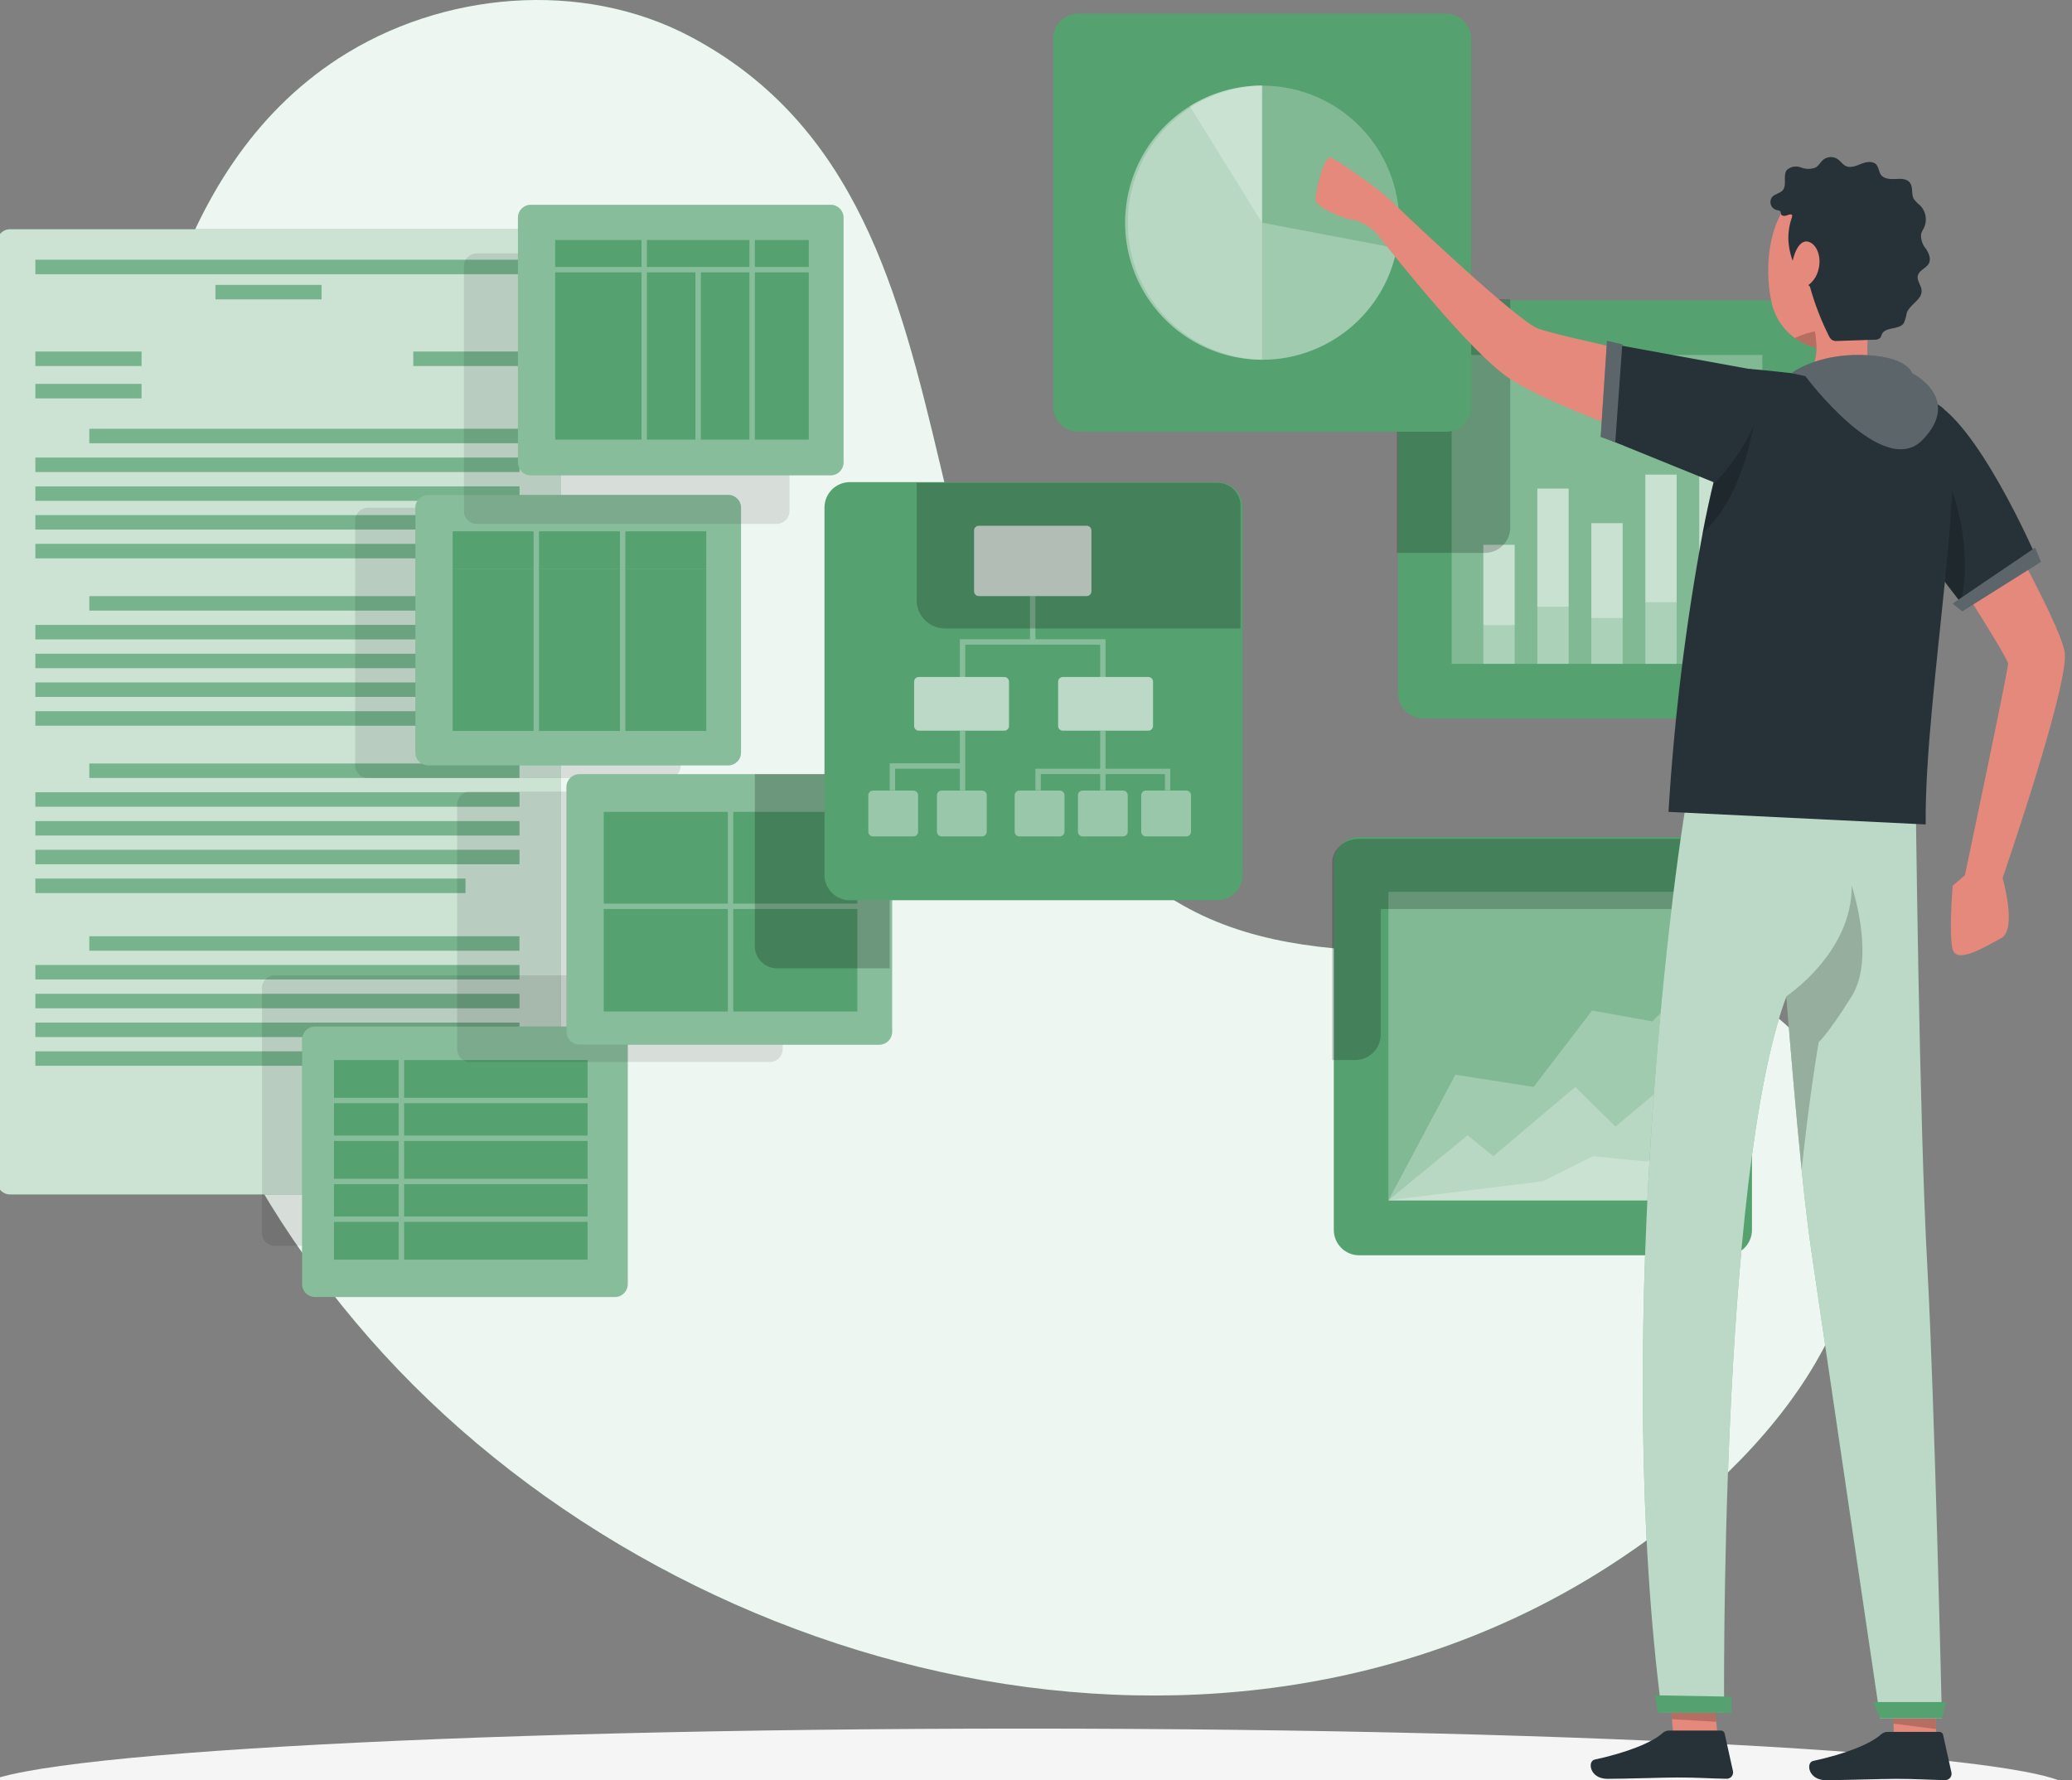 <svg width="384" height="330" viewBox="0 0 384 330" fill="none" xmlns="http://www.w3.org/2000/svg">
<rect x="0" y="0" width="384" height="330" fill="#808080" stroke="none"/>
<g clip-path="url(#clip0_109_144)">
<path d="M62.77 10.805C81.77 -1.525 107.77 -3.905 127.98 6.805C189.62 39.475 159.56 131.675 217.98 167.085C243.7 182.675 278.58 172.715 306.85 178.195C322.4 181.195 337.25 191.465 342.36 206.965C353.97 242.175 325.45 272.805 298.04 290.385C223.65 338.085 120.27 309.935 65.85 245.015C59.268 237.188 53.351 228.826 48.16 220.015C28.78 187.015 20.85 148.015 22.48 110.015C23.96 74.895 30.89 31.485 62.77 10.805Z" fill="#55A170"/>
<path opacity="0.9" d="M62.77 10.805C81.77 -1.525 107.77 -3.905 127.98 6.805C189.62 39.475 159.56 131.675 217.98 167.085C243.7 182.675 278.58 172.715 306.85 178.195C322.4 181.195 337.25 191.465 342.36 206.965C353.97 242.175 325.45 272.805 298.04 290.385C223.65 338.085 120.27 309.935 65.85 245.015C59.268 237.188 53.351 228.826 48.16 220.015C28.78 187.015 20.85 148.015 22.48 110.015C23.96 74.895 30.89 31.485 62.77 10.805Z" fill="white"/>
<path d="M189.89 343.045C296.972 343.045 383.78 337.976 383.78 331.725C383.78 325.473 296.972 320.405 189.89 320.405C82.808 320.405 -4 325.473 -4 331.725C-4 337.976 82.808 343.045 189.89 343.045Z" fill="#F5F5F5"/>
<path d="M101.52 42.495H1.84C0.531 42.495 -0.53 43.556 -0.53 44.865V219.025C-0.53 220.334 0.531 221.395 1.84 221.395H101.52C102.829 221.395 103.89 220.334 103.89 219.025V44.865C103.89 43.556 102.829 42.495 101.52 42.495Z" fill="#55A170"/>
<path opacity="0.7" d="M101.52 42.495H1.84C0.531 42.495 -0.53 43.556 -0.53 44.865V219.025C-0.53 220.334 0.531 221.395 1.84 221.395H101.52C102.829 221.395 103.89 220.334 103.89 219.025V44.865C103.89 43.556 102.829 42.495 101.52 42.495Z" fill="white"/>
<path d="M26.23 65.165H6.56V67.835H26.23V65.165Z" fill="#55A170"/>
<path d="M26.23 71.165H6.56V73.835H26.23V71.165Z" fill="#55A170"/>
<path d="M96.27 65.165H76.6V67.835H96.27V65.165Z" fill="#55A170"/>
<path d="M59.6 52.815H39.93V55.485H59.6V52.815Z" fill="#55A170"/>
<path d="M96.27 48.154H6.56V50.825H96.27V48.154Z" fill="#55A170"/>
<path d="M96.26 79.485H16.56V82.155H96.26V79.485Z" fill="#55A170"/>
<path d="M96.27 84.815H6.56V87.485H96.27V84.815Z" fill="#55A170"/>
<path d="M96.27 90.154H6.56V92.825H96.27V90.154Z" fill="#55A170"/>
<path d="M96.27 95.485H6.56V98.155H96.27V95.485Z" fill="#55A170"/>
<path d="M86.26 100.815H6.56V103.485H86.26V100.815Z" fill="#55A170"/>
<path d="M96.26 110.505H16.56V113.175H96.26V110.505Z" fill="#55A170"/>
<path d="M96.27 115.835H6.56V118.505H96.27V115.835Z" fill="#55A170"/>
<path d="M96.27 121.175H6.56V123.845H96.27V121.175Z" fill="#55A170"/>
<path d="M96.27 126.505H6.56V129.175H96.27V126.505Z" fill="#55A170"/>
<path d="M86.26 131.835H6.56V134.505H86.26V131.835Z" fill="#55A170"/>
<path d="M96.26 141.525H16.56V144.195H96.26V141.525Z" fill="#55A170"/>
<path d="M96.27 146.855H6.56V149.525H96.27V146.855Z" fill="#55A170"/>
<path d="M96.27 152.195H6.56V154.865H96.27V152.195Z" fill="#55A170"/>
<path d="M96.27 157.525H6.56V160.195H96.27V157.525Z" fill="#55A170"/>
<path d="M86.26 162.855H6.56V165.525H86.26V162.855Z" fill="#55A170"/>
<path d="M96.26 173.545H16.56V176.215H96.26V173.545Z" fill="#55A170"/>
<path d="M96.27 178.875H6.56V181.544H96.27V178.875Z" fill="#55A170"/>
<path d="M96.27 184.215H6.56V186.885H96.27V184.215Z" fill="#55A170"/>
<path d="M96.27 189.545H6.56V192.215H96.27V189.545Z" fill="#55A170"/>
<path d="M86.26 194.875H6.56V197.544H86.26V194.875Z" fill="#55A170"/>
<path d="M96.27 210.255H76.6V212.925H96.27V210.255Z" fill="#55A170"/>
<g opacity="0.2">
<path d="M26.23 65.165H6.56V67.835H26.23V65.165Z" fill="white"/>
<path d="M26.23 71.165H6.56V73.835H26.23V71.165Z" fill="white"/>
<path d="M96.27 65.165H76.6V67.835H96.27V65.165Z" fill="white"/>
<path d="M59.6 52.815H39.93V55.484H59.6V52.815Z" fill="white"/>
<path d="M96.27 48.154H6.56V50.825H96.27V48.154Z" fill="white"/>
<path d="M96.26 79.485H16.56V82.155H96.26V79.485Z" fill="white"/>
<path d="M96.27 84.814H6.56V87.484H96.27V84.814Z" fill="white"/>
<path d="M96.27 90.154H6.56V92.825H96.27V90.154Z" fill="white"/>
<path d="M96.27 95.485H6.56V98.155H96.27V95.485Z" fill="white"/>
<path d="M86.26 100.814H6.56V103.484H86.26V100.814Z" fill="white"/>
<path d="M96.26 110.505H16.56V113.175H96.26V110.505Z" fill="white"/>
<path d="M96.27 115.834H6.56V118.504H96.27V115.834Z" fill="white"/>
<path d="M96.27 121.175H6.56V123.845H96.27V121.175Z" fill="white"/>
<path d="M96.27 126.505H6.56V129.175H96.27V126.505Z" fill="white"/>
<path d="M86.26 131.834H6.56V134.504H86.26V131.834Z" fill="white"/>
<path d="M96.26 141.524H16.56V144.194H96.26V141.524Z" fill="white"/>
<path d="M96.27 146.854H6.56V149.524H96.27V146.854Z" fill="white"/>
<path d="M96.27 152.195H6.56V154.865H96.27V152.195Z" fill="white"/>
<path d="M96.27 157.524H6.56V160.194H96.27V157.524Z" fill="white"/>
<path d="M86.26 162.854H6.56V165.524H86.26V162.854Z" fill="white"/>
<path d="M96.26 173.544H16.56V176.214H96.26V173.544Z" fill="white"/>
<path d="M96.27 178.875H6.56V181.544H96.27V178.875Z" fill="white"/>
<path d="M96.27 184.215H6.56V186.885H96.27V184.215Z" fill="white"/>
<path d="M96.27 189.544H6.56V192.214H96.27V189.544Z" fill="white"/>
<path d="M86.26 194.875H6.56V197.544H86.26V194.875Z" fill="white"/>
<path d="M96.27 210.255H76.6V212.925H96.27V210.255Z" fill="white"/>
</g>
<path opacity="0.1" d="M106.52 180.785H50.92C49.611 180.785 48.55 181.846 48.55 183.155V228.545C48.55 229.854 49.611 230.915 50.92 230.915H106.52C107.829 230.915 108.89 229.854 108.89 228.545V183.155C108.89 181.846 107.829 180.785 106.52 180.785Z" fill="black"/>
<path d="M113.96 190.275H58.36C57.051 190.275 55.99 191.336 55.99 192.645V238.035C55.99 239.344 57.051 240.405 58.36 240.405H113.96C115.269 240.405 116.33 239.344 116.33 238.035V192.645C116.33 191.336 115.269 190.275 113.96 190.275Z" fill="#55A170"/>
<path opacity="0.3" d="M113.96 190.275H58.36C57.051 190.275 55.99 191.336 55.99 192.645V238.035C55.99 239.344 57.051 240.405 58.36 240.405H113.96C115.269 240.405 116.33 239.344 116.33 238.035V192.645C116.33 191.336 115.269 190.275 113.96 190.275Z" fill="white"/>
<path d="M73.89 219.485H61.89V225.485H73.89V219.485Z" fill="#55A170"/>
<path d="M108.89 219.485H74.89V225.485H108.89V219.485Z" fill="#55A170"/>
<path d="M73.89 211.485H61.89V218.485H73.89V211.485Z" fill="#55A170"/>
<path d="M73.89 204.485H61.89V210.485H73.89V204.485Z" fill="#55A170"/>
<path d="M108.89 211.485H74.89V218.485H108.89V211.485Z" fill="#55A170"/>
<path d="M108.89 226.485H74.89V233.485H108.89V226.485Z" fill="#55A170"/>
<path d="M108.89 204.485H74.89V210.485H108.89V204.485Z" fill="#55A170"/>
<path d="M73.89 226.485H61.89V233.485H73.89V226.485Z" fill="#55A170"/>
<path d="M73.89 196.485H61.89V203.485H73.89V196.485Z" fill="#55A170"/>
<path d="M108.89 196.485H74.89V203.485H108.89V196.485Z" fill="#55A170"/>
<path opacity="0.1" d="M123.79 94.105H68.19C66.881 94.105 65.82 95.166 65.82 96.475V141.865C65.82 143.173 66.881 144.234 68.19 144.234H123.79C125.099 144.234 126.16 143.173 126.16 141.865V96.475C126.16 95.166 125.099 94.105 123.79 94.105Z" fill="black"/>
<path d="M134.96 91.735H79.36C78.051 91.735 76.99 92.796 76.99 94.105V139.495C76.99 140.804 78.051 141.865 79.36 141.865H134.96C136.269 141.865 137.33 140.804 137.33 139.495V94.105C137.33 92.796 136.269 91.735 134.96 91.735Z" fill="#55A170"/>
<path opacity="0.3" d="M134.96 91.735H79.36C78.051 91.735 76.99 92.796 76.99 94.105V139.495C76.99 140.804 78.051 141.865 79.36 141.865H134.96C136.269 141.865 137.33 140.804 137.33 139.495V94.105C137.33 92.796 136.269 91.735 134.96 91.735Z" fill="white"/>
<path d="M130.89 98.485H115.89V105.485H130.89V98.485Z" fill="#55A170"/>
<path d="M114.89 98.485H99.89V105.485H114.89V98.485Z" fill="#55A170"/>
<path d="M114.89 105.485H99.89V135.485H114.89V105.485Z" fill="#55A170"/>
<path d="M130.89 105.485H115.89V135.485H130.89V105.485Z" fill="#55A170"/>
<path d="M98.89 98.485H83.89V105.485H98.89V98.485Z" fill="#55A170"/>
<path d="M98.89 105.485H83.89V135.485H98.89V105.485Z" fill="#55A170"/>
<path opacity="0.1" d="M142.69 146.715H87.09C85.781 146.715 84.72 147.776 84.72 149.085V194.475C84.72 195.784 85.781 196.845 87.09 196.845H142.69C143.999 196.845 145.06 195.784 145.06 194.475V149.085C145.06 147.776 143.999 146.715 142.69 146.715Z" fill="black"/>
<path d="M162.96 143.505H107.36C106.051 143.505 104.99 144.566 104.99 145.875V191.265C104.99 192.574 106.051 193.635 107.36 193.635H162.96C164.269 193.635 165.33 192.574 165.33 191.265V145.875C165.33 144.566 164.269 143.505 162.96 143.505Z" fill="#55A170"/>
<path opacity="0.3" d="M162.96 143.505H107.36C106.051 143.505 104.99 144.566 104.99 145.875V191.265C104.99 192.574 106.051 193.635 107.36 193.635H162.96C164.269 193.635 165.33 192.574 165.33 191.265V145.875C165.33 144.566 164.269 143.505 162.96 143.505Z" fill="white"/>
<path d="M158.89 150.485H135.89V167.485H158.89V150.485Z" fill="#55A170"/>
<path d="M134.89 150.485H111.89V167.485H134.89V150.485Z" fill="#55A170"/>
<path d="M134.89 168.485H111.89V187.485H134.89V168.485Z" fill="#55A170"/>
<path d="M158.89 168.485H135.89V187.485H158.89V168.485Z" fill="#55A170"/>
<path opacity="0.2" d="M164.89 145.875V179.485H144.16C143.578 179.503 142.999 179.399 142.459 179.179C141.92 178.959 141.434 178.627 141.031 178.207C140.628 177.786 140.318 177.285 140.122 176.737C139.925 176.189 139.846 175.605 139.89 175.025V143.485H162.96C164.27 143.485 164.89 144.565 164.89 145.875Z" fill="black"/>
<path opacity="0.1" d="M143.95 46.975H88.35C87.042 46.975 85.981 48.036 85.981 49.345V94.735C85.981 96.043 87.042 97.105 88.35 97.105H143.95C145.259 97.105 146.32 96.043 146.32 94.735V49.345C146.32 48.036 145.259 46.975 143.95 46.975Z" fill="black"/>
<path d="M153.96 37.965H98.36C97.051 37.965 95.99 39.026 95.99 40.335V85.725C95.99 87.034 97.051 88.095 98.36 88.095H153.96C155.269 88.095 156.33 87.034 156.33 85.725V40.335C156.33 39.026 155.269 37.965 153.96 37.965Z" fill="#55A170"/>
<path opacity="0.3" d="M153.96 37.965H98.36C97.051 37.965 95.99 39.026 95.99 40.335V85.725C95.99 87.034 97.051 88.095 98.36 88.095H153.96C155.269 88.095 156.33 87.034 156.33 85.725V40.335C156.33 39.026 155.269 37.965 153.96 37.965Z" fill="white"/>
<path d="M138.89 44.485H119.89V49.485H138.89V44.485Z" fill="#55A170"/>
<path d="M128.89 50.485H119.89V81.485H128.89V50.485Z" fill="#55A170"/>
<path d="M149.89 44.485H139.89V49.485H149.89V44.485Z" fill="#55A170"/>
<path d="M149.89 50.485H139.89V81.485H149.89V50.485Z" fill="#55A170"/>
<path d="M138.89 50.485H129.89V81.485H138.89V50.485Z" fill="#55A170"/>
<path d="M118.89 50.485H102.89V81.485H118.89V50.485Z" fill="#55A170"/>
<path d="M118.89 44.485H102.89V49.485H118.89V44.485Z" fill="#55A170"/>
<path d="M319.98 155.175H251.9C249.299 155.175 247.19 157.283 247.19 159.885V227.965C247.19 230.566 249.299 232.675 251.9 232.675H319.98C322.582 232.675 324.69 230.566 324.69 227.965V159.885C324.69 157.283 322.582 155.175 319.98 155.175Z" fill="#55A170"/>
<path opacity="0.25" d="M314.891 165.305H257.311V222.555H314.891V165.305Z" fill="white"/>
<path opacity="0.25" d="M257.311 222.485L271.971 210.435L276.761 214.295L291.941 201.475L299.401 208.815L314.891 195.815V222.485H257.311Z" fill="white"/>
<path opacity="0.25" d="M257.311 222.485L269.721 199.205L284.221 201.465L295.061 187.305L306.221 189.315L314.891 180.655V222.485H257.311Z" fill="white"/>
<path opacity="0.25" d="M257.311 222.485L285.941 218.945L295.221 214.305L305.221 215.305L314.891 210.485V222.485H257.311Z" fill="white"/>
<path opacity="0.2" d="M316.89 155.485V163.485C316.836 164.793 316.292 166.034 315.366 166.96C314.439 167.886 313.199 168.431 311.89 168.485H255.89V191.965C255.825 193.227 255.263 194.411 254.325 195.259C253.388 196.106 252.152 196.547 250.89 196.485H246.89V159.885C246.89 157.285 249.29 155.485 251.89 155.485H316.89Z" fill="black"/>
<path d="M225.59 89.365H157.51C154.909 89.365 152.8 91.474 152.8 94.075V162.155C152.8 164.756 154.909 166.865 157.51 166.865H225.59C228.192 166.865 230.3 164.756 230.3 162.155V94.075C230.3 91.474 228.192 89.365 225.59 89.365Z" fill="#55A170"/>
<path opacity="0.8" d="M201.401 97.455H181.391C180.91 97.455 180.521 97.844 180.521 98.325V109.615C180.521 110.095 180.91 110.485 181.391 110.485H201.401C201.881 110.485 202.271 110.095 202.271 109.615V98.325C202.271 97.844 201.881 97.455 201.401 97.455Z" fill="white"/>
<path opacity="0.6" d="M186.13 125.485H170.28C169.8 125.485 169.41 125.874 169.41 126.355V134.565C169.41 135.045 169.8 135.435 170.28 135.435H186.13C186.611 135.435 187 135.045 187 134.565V126.355C187 125.874 186.611 125.485 186.13 125.485Z" fill="white"/>
<path opacity="0.6" d="M212.82 125.485H196.97C196.49 125.485 196.1 125.874 196.1 126.355V134.565C196.1 135.045 196.49 135.435 196.97 135.435H212.82C213.301 135.435 213.69 135.045 213.69 134.565V126.355C213.69 125.874 213.301 125.485 212.82 125.485Z" fill="white"/>
<path opacity="0.4" d="M196.41 146.535H188.92C188.44 146.535 188.05 146.924 188.05 147.405V154.165C188.05 154.645 188.44 155.035 188.92 155.035H196.41C196.891 155.035 197.28 154.645 197.28 154.165V147.405C197.28 146.924 196.891 146.535 196.41 146.535Z" fill="white"/>
<path opacity="0.4" d="M208.13 146.535H200.641C200.16 146.535 199.771 146.924 199.771 147.405V154.165C199.771 154.645 200.16 155.035 200.641 155.035H208.13C208.611 155.035 209 154.645 209 154.165V147.405C209 146.924 208.611 146.535 208.13 146.535Z" fill="white"/>
<path opacity="0.4" d="M219.861 146.535H212.371C211.89 146.535 211.5 146.924 211.5 147.405V154.165C211.5 154.645 211.89 155.035 212.371 155.035H219.861C220.341 155.035 220.73 154.645 220.73 154.165V147.405C220.73 146.924 220.341 146.535 219.861 146.535Z" fill="white"/>
<path opacity="0.4" d="M169.28 146.535H161.79C161.31 146.535 160.92 146.924 160.92 147.405V154.165C160.92 154.645 161.31 155.035 161.79 155.035H169.28C169.761 155.035 170.15 154.645 170.15 154.165V147.405C170.15 146.924 169.761 146.535 169.28 146.535Z" fill="white"/>
<path opacity="0.4" d="M182 146.535H174.51C174.03 146.535 173.64 146.924 173.64 147.405V154.165C173.64 154.645 174.03 155.035 174.51 155.035H182C182.481 155.035 182.87 154.645 182.87 154.165V147.405C182.87 146.924 182.481 146.535 182 146.535Z" fill="white"/>
<g opacity="0.3">
<path d="M203.89 125.485H204.89V118.485H191.89V110.485H190.89V118.485H177.89V125.485H178.89V119.485H203.89V125.485Z" fill="white"/>
<path d="M177.89 141.485H164.89V146.485H165.89V142.485H177.89V146.485H178.89V135.485H177.89V141.485Z" fill="white"/>
<path d="M204.89 142.485V135.485H203.89V142.485H191.89V146.485H192.89V143.485H203.89V146.485H204.89V143.485H215.89V146.485H216.89V142.485H204.89Z" fill="white"/>
</g>
<path opacity="0.2" d="M229.89 94.075V116.485H174.96C173.641 116.441 172.387 115.902 171.448 114.976C170.508 114.049 169.952 112.803 169.89 111.485V89.485H225.6C226.191 89.48 226.775 89.598 227.318 89.832C227.86 90.065 228.349 90.408 228.752 90.839C229.155 91.27 229.464 91.781 229.66 92.338C229.856 92.894 229.934 93.486 229.89 94.075Z" fill="black"/>
<path d="M331.86 55.675H263.78C261.179 55.675 259.07 57.783 259.07 60.385V128.465C259.07 131.066 261.179 133.175 263.78 133.175H331.86C334.462 133.175 336.57 131.066 336.57 128.465V60.385C336.57 57.783 334.462 55.675 331.86 55.675Z" fill="#55A170"/>
<path opacity="0.25" d="M326.61 65.795H269.03V123.045H326.61V65.795Z" fill="white"/>
<path opacity="0.35" d="M280.71 100.985H274.91V115.855H280.71V100.985Z" fill="white"/>
<path opacity="0.35" d="M280.71 100.985H274.91V123.045H280.71V100.985Z" fill="white"/>
<path opacity="0.35" d="M290.71 90.565H284.91V112.455H290.71V90.565Z" fill="white"/>
<path opacity="0.35" d="M290.71 90.565H284.91V123.045H290.71V90.565Z" fill="white"/>
<path opacity="0.35" d="M300.72 96.975H294.92V114.545H300.72V96.975Z" fill="white"/>
<path opacity="0.35" d="M300.72 96.975H294.92V123.045H300.72V96.975Z" fill="white"/>
<path opacity="0.35" d="M310.73 87.975H304.93V111.615H310.73V87.975Z" fill="white"/>
<path opacity="0.35" d="M310.73 87.975H304.93V123.045H310.73V87.975Z" fill="white"/>
<path opacity="0.35" d="M320.73 74.225H314.93V107.125H320.73V74.225Z" fill="white"/>
<path opacity="0.35" d="M320.73 74.225H314.93V123.045H320.73V74.225Z" fill="white"/>
<path opacity="0.2" d="M279.89 55.485V97.885C279.859 99.135 279.332 100.321 278.427 101.184C277.521 102.046 276.31 102.514 275.06 102.485H258.89V60.375C258.918 59.088 259.441 57.862 260.35 56.951C261.259 56.041 262.484 55.515 263.77 55.485H279.89Z" fill="black"/>
<path d="M267.95 2.525H199.87C197.269 2.525 195.16 4.633 195.16 7.235V75.315C195.16 77.916 197.269 80.025 199.87 80.025H267.95C270.551 80.025 272.66 77.916 272.66 75.315V7.235C272.66 4.633 270.551 2.525 267.95 2.525Z" fill="#55A170"/>
<path opacity="0.25" d="M259.006 45.349C261.255 31.497 251.848 18.445 237.996 16.197C224.144 13.948 211.091 23.355 208.843 37.207C206.594 51.059 216.001 64.111 229.853 66.36C243.705 68.608 256.758 59.202 259.006 45.349Z" fill="white"/>
<path opacity="0.25" d="M233.89 41.275L258.89 46.015C257.989 50.751 255.759 55.132 252.461 58.648C249.163 62.164 244.933 64.67 240.265 65.872C235.596 67.074 230.682 66.924 226.096 65.438C221.51 63.952 217.442 61.192 214.365 57.481C211.289 53.769 209.331 49.259 208.722 44.477C208.113 39.695 208.876 34.838 210.923 30.474C212.97 26.11 216.217 22.418 220.283 19.829C224.35 17.24 229.069 15.862 233.89 15.855V41.275Z" fill="white"/>
<path opacity="0.25" d="M233.89 41.275V66.685C227.237 66.544 220.904 63.8 216.252 59.041C211.6 54.283 208.999 47.89 209.008 41.235C209.017 34.581 211.636 28.195 216.301 23.45C220.967 18.704 227.307 15.977 233.96 15.855L233.89 41.275Z" fill="white"/>
<path opacity="0.25" d="M233.891 41.275L220.5 19.675C222.487 18.437 224.639 17.484 226.891 16.845C229.14 16.193 231.469 15.856 233.811 15.845L233.891 41.275Z" fill="white"/>
<path d="M368.14 91.485C368.14 91.485 381.64 115.145 382.64 120.815C383.64 126.485 371.14 162.735 371.14 162.735C371.14 162.735 373.89 172.275 370.89 173.885C367.89 175.495 362.65 178.735 361.89 175.985C361.13 173.235 361.89 164.165 361.89 164.165L364.15 162.235C364.15 162.235 372.15 124.355 372.15 123.045C372.15 121.735 357.64 99.395 357.64 99.395L368.14 91.485Z" fill="#E4897B"/>
<path d="M318.37 322.515L310.26 323.365L309.85 318.665L308.74 305.875L316.85 305.015L318.08 319.145L318.37 322.515Z" fill="#E4897B"/>
<path d="M358.85 321.485H350.99L350.92 319.705L350.91 319.485L350.51 308.085L350.5 307.855L350.34 303.485H358.21L358.85 321.485Z" fill="#E4897B"/>
<path opacity="0.2" d="M316.85 305.015L318.08 319.145L309.85 318.665L308.74 305.875L316.85 305.015Z" fill="black"/>
<path opacity="0.2" d="M358.801 320.485H358.79L350.921 319.485H350.91L350.5 308.485H350.51L358.391 309.115L358.79 320.135L358.801 320.485Z" fill="black"/>
<path d="M377.17 102.815L363.64 112.015L363.38 111.685L355.17 100.985L350.17 94.425L357.6 74.225C366.14 77.485 377.17 102.815 377.17 102.815Z" fill="#263238"/>
<path opacity="0.2" d="M363.38 111.685L355.17 100.985L361.76 90.874C361.76 90.874 365.79 101.315 363.38 111.685Z" fill="black"/>
<path d="M349.89 321.015H359.44C359.597 321.014 359.75 321.067 359.872 321.165C359.994 321.264 360.078 321.401 360.11 321.555L361.66 328.555C361.693 328.724 361.687 328.899 361.644 329.067C361.602 329.234 361.523 329.39 361.413 329.524C361.303 329.657 361.166 329.765 361.01 329.839C360.854 329.914 360.683 329.953 360.51 329.955C357.42 329.905 355.17 329.715 351.29 329.715C348.9 329.715 341.69 329.965 338.39 329.965C335.09 329.965 334.66 326.705 336.01 326.405C342.07 325.085 346.63 323.255 348.57 321.515C348.929 321.184 349.402 321.005 349.89 321.015Z" fill="#263238"/>
<path d="M309.4 320.765H318.95C319.107 320.764 319.259 320.817 319.381 320.915C319.504 321.014 319.588 321.151 319.62 321.305L321.17 328.305C321.202 328.474 321.197 328.649 321.154 328.817C321.111 328.984 321.032 329.14 320.923 329.274C320.813 329.407 320.675 329.515 320.519 329.589C320.363 329.664 320.193 329.703 320.02 329.705C316.93 329.655 314.68 329.465 310.8 329.465C308.41 329.465 301.2 329.715 297.9 329.715C294.6 329.715 294.17 326.455 295.52 326.155C301.58 324.835 306.14 323.005 308.08 321.265C308.439 320.934 308.912 320.755 309.4 320.765Z" fill="#263238"/>
<path d="M308 317.485H319.53C319.53 317.485 318.59 218.235 331.06 184.715C331.94 195.795 332.93 207.285 333.9 216.865C334.5 222.795 335.11 227.865 335.68 231.775C339.31 256.775 348.46 318.485 348.46 318.485H359.89C359.89 318.485 358.53 259.345 357.19 234.785C355.7 208.115 355.06 149.485 354.99 144.485H313.25C309.28 165.485 299.1 249.485 308 317.485Z" fill="#55A170"/>
<path opacity="0.6" d="M308 317.485H319.53C319.53 317.485 318.59 218.235 331.06 184.715C331.94 195.795 332.93 207.285 333.9 216.865C334.5 222.795 335.11 227.865 335.68 231.775C339.31 256.775 348.46 318.485 348.46 318.485H359.89C359.89 318.485 358.53 259.345 357.19 234.785C355.7 208.115 355.06 149.485 354.99 144.485H313.25C309.28 165.485 299.1 249.485 308 317.485Z" fill="white"/>
<path d="M328.39 56.355C328.49 56.734 328.6 57.114 328.73 57.465C329.671 60.089 331.572 62.258 334.05 63.535C335.947 64.548 338.123 64.912 340.247 64.573C342.37 64.234 344.324 63.209 345.81 61.654C349.75 57.654 349.65 53.084 350.09 45.315C350.226 43.499 349.894 41.68 349.126 40.029C348.359 38.379 347.182 36.952 345.707 35.886C344.233 34.819 342.509 34.148 340.702 33.936C338.894 33.724 337.062 33.978 335.38 34.675C327.75 37.785 326.71 49.355 328.39 56.355Z" fill="#E4897B"/>
<path opacity="0.2" d="M332.62 62.654C333.074 62.984 333.552 63.278 334.05 63.535C335.352 64.225 336.791 64.616 338.263 64.68C339.735 64.745 341.203 64.479 342.56 63.904C342.215 62.967 341.747 62.08 341.17 61.264C338.246 60.898 335.278 61.381 332.62 62.654Z" fill="black"/>
<path d="M348.27 72.735C344.44 76.215 335.06 74.925 335.06 74.925C335.06 74.925 329.2 73.325 330.43 71.495C333.88 70.925 335.55 69.315 336.24 67.255C336.618 65.978 336.737 64.638 336.59 63.315C336.533 62.577 336.436 61.842 336.3 61.115L347.89 52.485C346.38 58.195 344.52 68.625 348.27 72.735Z" fill="#E4897B"/>
<path d="M332.12 39.875C332.2 40.095 332 40.545 331.85 41.055C331.571 42.054 331.43 43.087 331.43 44.125C331.462 45.816 331.833 47.483 332.52 49.029C333.207 50.575 334.196 51.967 335.43 53.125C336.297 56.268 337.469 59.319 338.93 62.235C339.056 62.536 339.255 62.801 339.51 63.005C339.855 63.183 340.246 63.25 340.63 63.195L347.41 62.965C347.609 62.984 347.809 62.961 347.997 62.895C348.185 62.829 348.357 62.723 348.5 62.585C348.604 62.39 348.688 62.186 348.75 61.975C349.36 60.515 351.94 61.205 352.83 59.895C353.089 59.301 353.268 58.675 353.36 58.035C353.92 56.415 356.21 55.575 356.13 53.855C356.08 52.855 355.13 51.955 355.45 50.995C355.77 50.035 356.95 49.735 357.45 48.875C357.95 48.015 357.45 46.875 356.9 46.075C356.576 45.696 356.333 45.254 356.185 44.778C356.037 44.302 355.988 43.8 356.04 43.305C356.179 42.935 356.353 42.58 356.56 42.245C356.88 41.569 356.987 40.813 356.867 40.075C356.747 39.338 356.407 38.654 355.89 38.115C355.418 37.746 355 37.311 354.65 36.825C354.19 35.955 354.58 34.825 354.02 33.955C353.46 33.085 352.31 33.115 351.33 33.175C350.35 33.235 349.19 33.175 348.61 32.435C348.19 31.865 348.21 31.055 347.75 30.525C347.09 29.785 345.89 29.985 344.96 30.355C344.03 30.725 343.01 31.195 342.11 30.785C341.48 30.495 341.11 29.855 340.54 29.475C340.137 29.214 339.661 29.088 339.181 29.115C338.701 29.142 338.242 29.32 337.87 29.625C337.37 30.055 337.07 30.705 336.5 31.045C335.63 31.389 334.661 31.389 333.79 31.045C333.357 30.872 332.885 30.821 332.425 30.896C331.965 30.972 331.535 31.172 331.18 31.475C330.34 32.475 331.25 34.255 330.39 35.265C329.9 35.845 329 35.925 328.47 36.465C328.307 36.66 328.196 36.893 328.145 37.142C328.094 37.392 328.106 37.65 328.179 37.893C328.252 38.137 328.385 38.359 328.565 38.539C328.745 38.719 328.967 38.851 329.21 38.925C329.51 38.985 329.9 39.005 330.01 39.285C330.04 39.41 330.06 39.536 330.07 39.665C330.18 40.055 330.73 40.075 331.07 39.945C331.77 39.675 332.05 39.695 332.12 39.875Z" fill="#263238"/>
<path d="M337.04 49.835C336.893 50.567 336.585 51.256 336.136 51.853C335.688 52.45 335.112 52.939 334.45 53.285C332.87 53.955 331.83 51.725 332.06 49.395C332.28 47.315 333.35 44.395 335.06 44.785C336.77 45.175 337.59 47.745 337.04 49.835Z" fill="#E4897B"/>
<path opacity="0.2" d="M331.061 184.665C331.941 195.745 332.931 207.265 333.901 216.845C335.321 203.015 337.061 193.155 337.061 193.155C337.061 193.155 338.691 191.815 343.171 184.665C347.651 177.515 343.171 164.165 343.171 164.165C343.311 176.565 331.061 184.665 331.061 184.665Z" fill="black"/>
<path d="M356.89 152.815L309.22 150.485C310.274 133.121 312.392 115.839 315.56 98.734C316.863 91.864 318.532 85.067 320.56 78.374C321.592 74.979 322.804 71.641 324.19 68.374C324.19 68.374 353.82 70.814 359.89 75.484C365.96 80.154 356.56 128.485 356.89 152.815Z" fill="#263238"/>
<path d="M332.03 69.164C332.03 69.164 336.56 65.605 345.03 65.794C353.5 65.984 354.36 69.164 354.36 69.164C354.36 69.164 363.69 73.814 356.36 81.484C349.03 89.154 334.59 69.725 334.59 69.725L332.03 69.164Z" fill="#263238"/>
<path opacity="0.25" d="M332.03 69.164C332.03 69.164 336.56 65.605 345.03 65.794C353.5 65.984 354.36 69.164 354.36 69.164C354.36 69.164 363.69 73.814 356.36 81.484C349.03 89.154 334.59 69.725 334.59 69.725L332.03 69.164Z" fill="white"/>
<path opacity="0.2" d="M324.941 78.984C324.941 78.984 322.891 92.484 315.561 98.734C316.863 91.864 318.532 85.067 320.561 78.374L324.941 78.984Z" fill="black"/>
<path d="M318.83 68.545C318.83 68.545 289.22 62.495 285.06 60.905C280.9 59.315 258.89 38.275 258.89 38.275L254.07 41.915C254.07 41.915 270.56 63.315 278.81 69.485C287.06 75.655 315.89 84.975 315.89 84.975L318.83 68.545Z" fill="#E4897B"/>
<path d="M325.011 68.544L299.221 63.834L298.561 81.654L317.831 89.484C317.831 89.484 329.981 77.294 325.011 68.544Z" fill="#263238"/>
<path d="M258.89 38.275C256.52 35.565 247.89 29.715 246.62 29.215C245.35 28.715 243.51 36.365 243.88 37.365C244.25 38.365 248.49 40.485 250.63 40.735C252.77 40.985 255.05 43.175 255.05 43.175L258.89 38.275Z" fill="#E4897B"/>
<path d="M297.82 63.185L300.65 63.835L299.36 81.975L296.65 80.985L297.82 63.185Z" fill="#263238"/>
<path opacity="0.25" d="M297.82 63.185L300.65 63.835L299.36 81.975L296.65 80.985L297.82 63.185Z" fill="white"/>
<path d="M361.89 111.865L377.17 101.515L378.22 104.155L363.66 113.315L361.89 111.865Z" fill="#263238"/>
<path opacity="0.25" d="M361.89 111.865L377.17 101.515L378.22 104.155L363.66 113.315L361.89 111.865Z" fill="white"/>
<path d="M306.7 314.235L307.27 317.485H320.89V314.485L306.7 314.235Z" fill="#55A170"/>
<path d="M347.16 315.485L348.46 318.485H359.89L360.64 315.485H347.16Z" fill="#55A170"/>
</g>
<defs>
<clipPath id="clip0_109_144">
<rect width="384" height="330" fill="white"/>
</clipPath>
</defs>
</svg>
